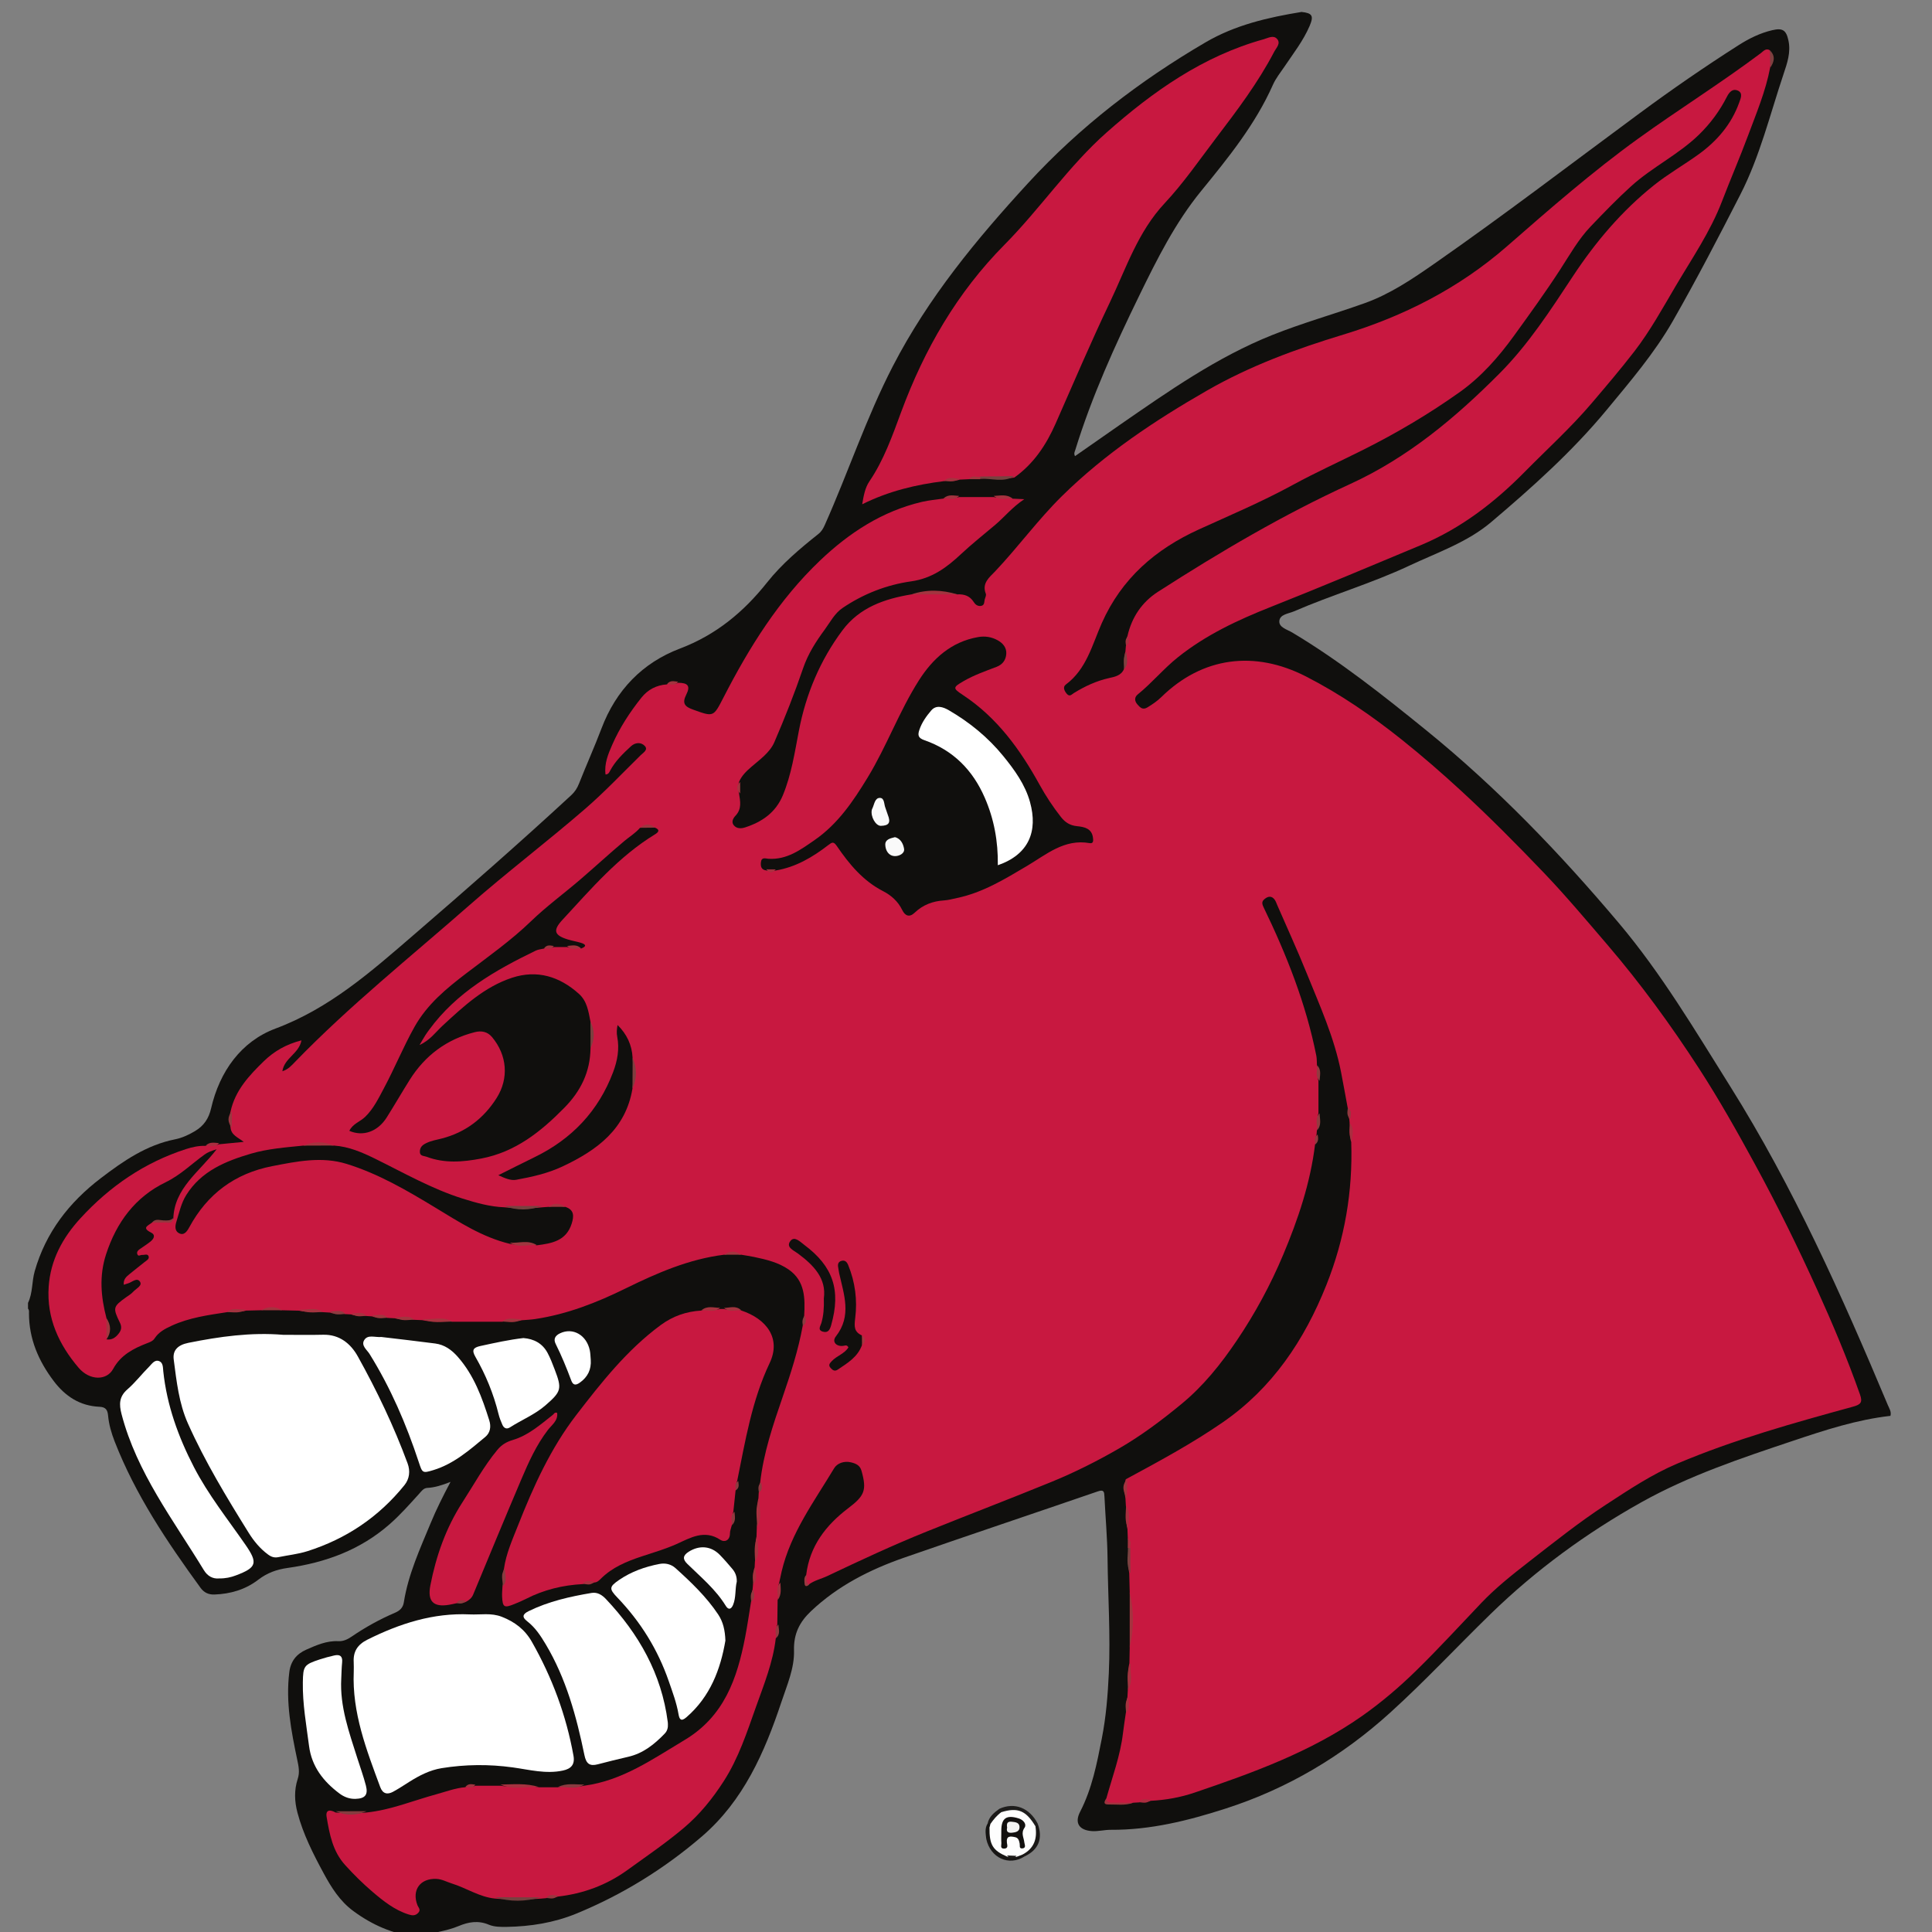 <?xml version="1.0" encoding="UTF-8"?>
<svg width="200px" height="200px" viewBox="0 0 200 200" version="1.1" xmlns="http://www.w3.org/2000/svg" xmlns:xlink="http://www.w3.org/1999/xlink">
    <rect x="0" y="0" width="200" height="200" fill="#808080" stroke="none"/>
    <!-- Generator: Sketch 51.3 (57544) - http://www.bohemiancoding.com/sketch -->
    <title>central-mo</title>
    <desc>Created with Sketch.</desc>
    <defs></defs>
    <g id="central-mo" stroke="none" stroke-width="1" fill="none" fill-rule="evenodd">
        <g id="central-mo_BGL" transform="translate(2.899, 0)">
            <g id="central-mo">
                <g id="g10" transform="translate(96.5, 100.55) scale(-1, 1) rotate(-180) translate(-96.5, -100.55) translate(0, 0.611)" fill-rule="nonzero">
                    <g id="g12">
                        <path d="M192.797,53.919 C189.321,53.53 186.019,52.444 182.727,51.342 C177.355,49.544 171.962,47.743 167.007,44.971 C161.336,41.798 156.097,37.971 151.423,33.425 C147.922,30.02 144.592,26.432 140.973,23.16 C136.037,18.695 130.404,15.339 124.018,13.279 C120.123,12.022 116.207,11.043 112.086,11.067 C111.432,11.071 110.77,10.888 110.123,10.935 C108.811,11.03 108.317,11.779 108.912,12.931 C110.151,15.329 110.653,17.931 111.162,20.529 C111.599,22.756 111.782,25.014 111.886,27.291 C112.064,31.253 111.796,35.202 111.754,39.157 C111.731,41.296 111.535,43.432 111.433,45.571 C111.41,46.048 111.38,46.319 110.753,46.103 C104.075,43.805 97.376,41.564 90.704,39.244 C87.148,38.006 83.819,36.321 81.047,33.692 C79.885,32.59 79.247,31.371 79.297,29.629 C79.35,27.803 78.573,26.046 77.992,24.298 C76.251,19.067 74.052,14.075 69.776,10.395 C65.879,7.041 61.527,4.348 56.755,2.39 C54.453,1.446 52.027,1.06 49.549,1.018 C48.932,1.007 48.255,1.013 47.705,1.246 C46.603,1.711 45.593,1.531 44.574,1.103 C43.288,0.564 41.889,0.448 40.579,0.001 C40.447,0.001 40.316,0.001 40.184,0.001 C37.774,0.277 35.646,1.213 33.692,2.647 C32.282,3.682 31.399,5.1 30.6,6.578 C29.517,8.58 28.485,10.612 27.896,12.835 C27.583,14.014 27.542,15.187 27.924,16.348 C28.143,17.012 28.018,17.62 27.879,18.281 C27.248,21.281 26.663,24.291 27.05,27.39 C27.192,28.526 27.794,29.269 28.803,29.716 C29.859,30.182 30.918,30.653 32.117,30.595 C32.635,30.568 33.077,30.778 33.495,31.064 C34.916,32.035 36.415,32.864 37.996,33.54 C38.486,33.751 38.819,34.06 38.905,34.613 C39.36,37.515 40.585,40.16 41.693,42.841 C42.27,44.237 42.946,45.589 43.739,47.084 C42.848,46.736 42.111,46.5 41.322,46.461 C40.935,46.44 40.712,46.098 40.468,45.83 C39.495,44.757 38.542,43.676 37.443,42.711 C34.4,40.037 30.796,38.73 26.876,38.176 C25.728,38.015 24.754,37.663 23.823,36.947 C22.516,35.941 20.961,35.484 19.303,35.425 C18.697,35.405 18.225,35.617 17.86,36.119 C14.398,40.877 11.122,45.743 8.969,51.272 C8.632,52.138 8.374,53.028 8.29,53.951 C8.236,54.544 8.037,54.832 7.397,54.86 C5.378,54.947 3.855,55.942 2.658,57.529 C1.085,59.611 0.096,61.898 0.101,64.553 C0.102,64.714 0.13,64.884 0,65.018 C0,65.216 0,65.414 0,65.612 C0.501,66.647 0.385,67.808 0.694,68.894 C1.844,72.925 4.266,76.028 7.538,78.525 C9.867,80.302 12.263,81.958 15.227,82.547 C15.954,82.691 16.644,83.017 17.299,83.406 C18.208,83.947 18.715,84.712 18.951,85.741 C19.834,89.579 22.066,92.683 25.622,94.013 C31.227,96.108 35.506,99.897 39.877,103.666 C45.393,108.423 50.875,113.219 56.227,118.163 C56.601,118.509 56.848,118.886 57.036,119.361 C57.793,121.279 58.641,123.163 59.372,125.091 C60.871,129.046 63.608,131.879 67.484,133.348 C71.228,134.766 74.075,137.129 76.514,140.199 C78.033,142.111 79.911,143.694 81.823,145.215 C82.15,145.474 82.319,145.776 82.483,146.143 C84.91,151.584 86.78,157.257 89.523,162.572 C93.188,169.671 98.19,175.726 103.55,181.557 C108.906,187.384 115.087,192.12 121.889,196.101 C124.974,197.908 128.366,198.685 131.834,199.252 C132.949,199.135 133.121,198.853 132.672,197.802 C132.02,196.279 131.003,194.98 130.087,193.619 C129.665,192.994 129.176,192.393 128.874,191.712 C127.048,187.598 124.247,184.153 121.438,180.711 C118.756,177.424 116.876,173.662 115.031,169.877 C112.503,164.69 110.121,159.443 108.416,153.913 C108.356,153.724 108.241,153.557 108.385,153.269 C109.951,154.362 111.502,155.453 113.061,156.532 C118.083,160.001 123.075,163.517 128.798,165.804 C131.933,167.056 135.182,167.967 138.355,169.099 C141.013,170.049 143.312,171.608 145.604,173.206 C152.812,178.23 159.789,183.568 166.856,188.783 C170.188,191.242 173.598,193.595 177.092,195.821 C178.179,196.512 179.318,197.073 180.575,197.366 C181.642,197.615 182.013,197.365 182.241,196.287 C182.5,195.071 182.114,193.96 181.735,192.827 C180.331,188.637 179.287,184.309 177.263,180.352 C175.01,175.948 172.728,171.55 170.272,167.257 C168.373,163.94 165.874,161.019 163.441,158.077 C159.879,153.767 155.723,150.047 151.474,146.446 C149.001,144.349 145.9,143.298 142.998,141.934 C139.117,140.108 134.987,138.908 131.057,137.204 C130.483,136.955 129.574,136.899 129.536,136.18 C129.501,135.532 130.351,135.323 130.874,135.011 C135.804,132.063 140.29,128.503 144.736,124.897 C152.085,118.937 158.62,112.126 164.702,104.91 C169.092,99.703 172.577,93.823 176.193,88.057 C182.752,77.603 187.765,66.386 192.526,55.043 C192.673,54.693 192.921,54.344 192.797,53.919" id="path14" fill="#100F0D"></path>
                        <path d="M103.163,8.312 C101.549,7.278 99.633,8.15 99.199,10.115 C99.454,10.487 99,11.038 99.51,11.344 C99.754,11.222 99.798,10.983 99.793,10.758 C99.772,9.659 100.362,8.986 101.295,8.545 C101.608,8.375 101.93,8.332 102.269,8.467 C102.475,8.537 102.678,8.625 102.905,8.597 C103.04,8.545 103.129,8.454 103.163,8.312" id="path16" fill="#181615"></path>
                        <path d="M100.56,13.246 C102.131,13.95 103.671,13.351 104.528,11.7 C104.482,11.547 104.388,11.451 104.222,11.442 C104.058,11.491 103.934,11.6 103.85,11.742 C103.144,12.958 101.988,12.874 100.831,12.798 C100.622,12.875 100.512,13.012 100.56,13.246" id="path18" fill="#1E1D1C"></path>
                        <path d="M104.288,11.434 C104.368,11.523 104.448,11.612 104.528,11.7 C105.08,10.153 104.617,9.001 103.163,8.312 C103.088,8.374 103.01,8.435 102.933,8.498 C103.775,9.295 104.045,10.36 104.288,11.434" id="path20" fill="#1A1817"></path>
                        <path d="M100.56,13.246 C100.626,13.128 100.69,13.01 100.755,12.892 C100.514,12.322 100.122,11.891 99.581,11.596 C99.484,11.601 99.403,11.639 99.336,11.709 C99.484,12.429 100.009,12.848 100.56,13.246" id="path22" fill="#1B1918"></path>
                        <path d="M99.336,11.709 C99.435,11.699 99.532,11.689 99.63,11.678 C99.691,11.529 99.67,11.399 99.534,11.3 C99.167,10.979 99.557,10.44 99.199,10.115 C99.143,10.656 99.021,11.201 99.336,11.709" id="path24" fill="#131211"></path>
                        <path d="M75.221,38.238 C75.231,38.446 75.241,38.655 75.252,38.862 C75.459,39.709 75.173,40.586 75.416,41.43 C75.427,41.766 75.438,42.102 75.448,42.438 C75.67,43.415 75.357,44.421 75.614,45.394 C75.624,45.591 75.634,45.786 75.644,45.981 C75.819,46.313 75.619,46.7 75.797,47.031 C76.14,50.088 77.125,52.98 78.117,55.864 C78.95,58.286 79.74,60.717 80.197,63.244 C80.371,63.569 80.173,63.95 80.349,64.276 C80.448,66.082 80.449,67.874 78.751,69.062 C77.686,69.805 76.434,70.1 75.182,70.365 C74.735,70.459 74.28,70.523 73.829,70.601 C73.239,70.712 72.648,70.712 72.058,70.601 C68.41,70.148 65.095,68.698 61.846,67.102 C58.858,65.632 55.796,64.436 52.491,63.941 C52.037,63.873 51.575,63.857 51.117,63.817 C50.457,63.593 49.759,63.863 49.097,63.663 C47.376,63.662 45.655,63.662 43.934,63.662 C42.897,63.874 41.832,63.575 40.797,63.828 C40.524,63.839 40.252,63.85 39.979,63.861 C39.327,64.06 38.637,63.79 37.986,64.019 C37.731,64.032 37.477,64.046 37.221,64.06 C36.699,64.255 36.131,63.99 35.61,64.218 C35.416,64.23 35.222,64.244 35.027,64.256 C34.518,64.459 33.959,64.181 33.453,64.421 C33.257,64.431 33.061,64.441 32.865,64.451 C32.35,64.657 31.787,64.387 31.273,64.611 C31.013,64.626 30.753,64.64 30.492,64.655 C29.692,64.858 28.861,64.578 28.063,64.809 C27.48,64.823 26.898,64.837 26.316,64.851 C25.591,64.966 24.866,64.962 24.141,64.853 C23.616,64.84 23.091,64.829 22.567,64.816 C21.925,64.578 21.241,64.856 20.597,64.653 C18.649,64.353 16.692,64.09 14.875,63.254 C14.201,62.943 13.538,62.604 13.118,61.956 C12.921,61.652 12.632,61.558 12.318,61.436 C10.901,60.885 9.6,60.221 8.81,58.772 C8.147,57.556 6.389,57.553 5.242,58.896 C3.207,61.281 1.921,64.022 2.139,67.275 C2.326,70.063 3.59,72.371 5.436,74.381 C8.468,77.686 12.065,80.15 16.353,81.536 C17.006,81.748 17.687,81.893 18.388,81.872 C18.832,82.1 19.333,81.838 19.781,82.035 C20.59,82.113 21.399,82.191 22.335,82.282 C21.745,82.738 21.026,82.983 20.965,83.776 C20.854,84.333 20.82,84.89 20.973,85.446 C21.452,87.619 22.891,89.153 24.411,90.632 C25.488,91.678 26.743,92.392 28.309,92.792 C28.048,91.402 26.544,90.984 26.33,89.593 C26.94,89.783 27.301,90.208 27.66,90.579 C33.292,96.392 39.608,101.437 45.674,106.765 C49.587,110.201 53.738,113.35 57.673,116.755 C59.69,118.5 61.529,120.453 63.437,122.324 C63.695,122.577 64.228,122.872 63.844,123.274 C63.459,123.677 62.865,123.646 62.423,123.24 C61.6,122.482 60.792,121.708 60.256,120.698 C60.174,120.545 60.093,120.326 59.786,120.314 C59.639,121.439 60.06,122.438 60.488,123.412 C61.261,125.172 62.307,126.773 63.503,128.27 C64.165,129.1 65.057,129.568 66.134,129.64 C66.495,129.87 66.926,129.615 67.293,129.807 C68.309,129.808 68.598,129.484 68.147,128.591 C67.674,127.657 68.008,127.331 68.856,127.027 C70.969,126.267 70.948,126.244 71.989,128.271 C74.66,133.477 77.734,138.41 82.004,142.475 C85.021,145.345 88.439,147.578 92.56,148.54 C93.284,148.708 94.034,148.769 94.771,148.878 C95.295,149.096 95.865,148.838 96.39,149.035 C97.585,149.035 98.78,149.035 99.974,149.035 C100.612,148.831 101.29,149.111 101.925,148.867 C102.219,148.854 102.514,148.84 103.133,148.812 C101.87,147.968 101.095,146.98 100.143,146.172 C98.959,145.165 97.731,144.205 96.599,143.143 C95.107,141.743 93.59,140.612 91.418,140.306 C88.891,139.951 86.482,139.013 84.329,137.556 C83.498,136.993 83.049,136.094 82.476,135.312 C81.567,134.075 80.748,132.807 80.238,131.311 C79.356,128.726 78.347,126.177 77.266,123.668 C76.8,122.584 75.759,121.863 74.877,121.099 C74.343,120.636 73.875,120.186 73.603,119.538 C73.497,119.141 73.489,118.746 73.605,118.35 C73.73,117.547 73.911,116.754 73.243,116.05 C73.019,115.815 72.774,115.416 73.054,115.067 C73.357,114.688 73.827,114.703 74.241,114.838 C75.997,115.41 77.404,116.376 78.148,118.175 C79.035,120.324 79.368,122.594 79.803,124.852 C80.533,128.642 81.999,132.139 84.314,135.241 C86.084,137.613 88.669,138.497 91.453,138.96 C93.036,139.111 94.619,139.111 96.202,138.96 C96.903,138.994 97.493,138.814 97.895,138.176 C98.052,137.924 98.288,137.721 98.63,137.762 C99.052,137.814 98.966,138.188 99.044,138.45 C99.101,138.639 99.212,138.87 99.152,139.025 C98.719,140.137 99.535,140.725 100.136,141.362 C102.512,143.877 104.553,146.687 107.022,149.122 C111.486,153.525 116.644,156.957 122.052,160.061 C126.502,162.615 131.25,164.36 136.149,165.848 C142.39,167.743 148.132,170.648 153.117,175.004 C157.525,178.855 161.953,182.725 166.691,186.142 C170.868,189.155 175.255,191.892 179.384,194.99 C179.644,195.185 179.899,195.54 180.319,195.284 C180.502,194.686 180.461,194.085 180.344,193.484 C179.88,191.042 178.917,188.761 178.057,186.451 C177.206,184.167 176.235,181.927 175.362,179.65 C174.159,176.508 172.261,173.75 170.568,170.88 C169.21,168.577 167.922,166.227 166.281,164.101 C164.876,162.28 163.384,160.532 161.895,158.778 C159.738,156.236 157.272,154.007 154.945,151.645 C151.837,148.492 148.363,145.802 144.175,144.051 C139.004,141.889 133.841,139.715 128.629,137.65 C125.232,136.304 121.938,134.766 119.044,132.455 C117.558,131.27 116.357,129.799 114.887,128.608 C114.533,128.322 114.522,127.937 114.848,127.565 C115.141,127.232 115.4,126.959 115.898,127.268 C116.405,127.582 116.891,127.905 117.318,128.325 C121.583,132.507 126.983,133.181 132.288,130.466 C135.859,128.638 139.121,126.387 142.23,123.905 C144.325,122.233 146.352,120.469 148.332,118.647 C151.288,115.928 154.109,113.077 156.878,110.184 C159.164,107.796 161.299,105.252 163.457,102.735 C166.938,98.674 170.069,94.374 172.97,89.9 C175.057,86.68 176.94,83.333 178.778,79.959 C181.088,75.719 183.215,71.395 185.206,67.001 C186.822,63.435 188.343,59.829 189.646,56.132 C189.928,55.334 189.748,55.096 188.938,54.874 C182.784,53.185 176.635,51.476 170.74,48.981 C168.109,47.868 165.751,46.292 163.369,44.739 C160.555,42.906 157.938,40.81 155.297,38.757 C153.618,37.452 151.931,36.112 150.449,34.556 C148.223,32.22 146.042,29.837 143.737,27.58 C141.979,25.857 140.097,24.249 138.076,22.832 C132.796,19.131 126.8,16.97 120.765,14.92 C119.309,14.424 117.772,14.147 116.217,14.07 C115.841,13.85 115.402,14.094 115.022,13.906 C114.821,13.895 114.619,13.883 114.418,13.871 C113.624,13.67 112.818,13.821 112.018,13.787 C111.657,13.77 111.448,13.912 111.629,14.318 C112.252,16.554 113.075,18.737 113.349,21.062 C113.434,21.778 113.551,22.489 113.653,23.203 C113.853,23.72 113.585,24.285 113.813,24.799 C113.827,25.054 113.841,25.309 113.854,25.564 C114.063,26.475 113.765,27.417 114.018,28.326 C114.028,28.869 114.038,29.41 114.049,29.952 C114.168,31.856 114.168,33.759 114.049,35.661 C114.032,36.321 114.015,36.98 113.999,37.638 C113.828,38.442 113.967,39.257 113.922,40.064 C113.891,40.449 113.992,40.844 113.852,41.222 C113.84,41.548 113.827,41.874 113.815,42.201 C113.57,42.983 113.868,43.801 113.653,44.585 C113.639,44.839 113.625,45.092 113.61,45.346 C113.491,46.017 113.437,46.688 113.642,47.354 C117.057,49.199 120.479,51.041 123.677,53.248 C128.811,56.791 132.127,61.745 134.407,67.467 C136.301,72.218 137.152,77.15 136.979,82.261 C136.737,82.903 137.018,83.587 136.813,84.232 C136.802,84.374 136.789,84.516 136.777,84.659 C136.556,85.022 136.809,85.452 136.611,85.818 C136.384,87.041 136.166,88.266 135.929,89.486 C135.226,93.1 133.704,96.433 132.339,99.815 C131.389,102.165 130.331,104.471 129.32,106.796 C129.242,106.977 129.179,107.171 129.07,107.332 C128.787,107.748 128.414,107.739 128.054,107.456 C127.758,107.222 127.68,107.038 127.906,106.571 C130.288,101.652 132.293,96.591 133.365,91.203 C133.428,90.883 133.41,90.545 133.43,90.216 C133.648,89.693 133.385,89.124 133.587,88.6 C133.587,87.482 133.587,86.362 133.587,85.243 C133.377,84.666 133.66,84.045 133.424,83.471 C133.412,83.328 133.402,83.185 133.391,83.042 C133.215,82.718 133.415,82.337 133.235,82.014 C132.75,78.024 131.478,74.266 129.93,70.582 C128.622,67.468 127.017,64.507 125.134,61.72 C123.499,59.298 121.69,57.025 119.383,55.129 C117.331,53.441 115.233,51.865 112.94,50.542 C110.68,49.236 108.346,48.063 105.933,47.077 C101.657,45.328 97.341,43.68 93.057,41.954 C89.564,40.548 86.152,38.957 82.752,37.341 C82.109,37.036 81.392,36.89 80.811,36.45 C80.174,36.652 80.512,37.095 80.559,37.465 C80.922,40.447 82.612,42.615 84.904,44.355 C86.598,45.642 86.854,46.209 86.283,48.235 C86.123,48.802 85.709,48.983 85.206,49.106 C84.475,49.282 83.764,49.018 83.444,48.485 C81.387,45.057 78.96,41.808 78.016,37.811 C77.925,37.427 77.848,37.041 77.764,36.655 C77.557,36.072 77.838,35.446 77.601,34.865 C77.59,34.016 77.579,33.167 77.567,32.317 C77.371,31.861 77.623,31.354 77.41,30.9 C77.128,28.418 76.187,26.121 75.362,23.799 C74.426,21.17 73.562,18.498 72.037,16.124 C70.873,14.312 69.55,12.662 67.869,11.246 C66.006,9.676 64.004,8.318 62.043,6.898 C59.903,5.349 57.473,4.45 54.835,4.155 C54.465,3.938 54.03,4.187 53.657,3.993 C53.463,3.976 53.27,3.96 53.076,3.943 C51.493,3.824 49.911,3.813 48.329,3.952 C46.72,4.112 45.381,5.046 43.878,5.509 C43.347,5.673 42.86,5.961 42.279,5.986 C40.596,6.059 39.709,4.835 40.314,3.263 C40.409,3.016 40.703,2.797 40.396,2.472 C40.089,2.146 39.758,2.191 39.402,2.304 C37.953,2.758 36.79,3.69 35.664,4.648 C34.663,5.502 33.729,6.429 32.839,7.409 C31.537,8.84 31.216,10.612 30.914,12.391 C30.778,13.193 31.302,13.16 31.846,12.858 C32.912,12.734 33.977,12.733 35.042,12.859 C37.565,13.117 39.898,14.103 42.318,14.76 C43.294,15.026 44.245,15.396 45.266,15.476 C45.596,15.654 45.979,15.462 46.31,15.628 C47.177,15.629 48.044,15.629 48.911,15.629 C50.234,15.41 51.577,15.712 52.899,15.471 C53.549,15.471 54.198,15.471 54.849,15.47 C55.75,15.713 56.685,15.407 57.587,15.635 C61.526,16.157 64.658,18.386 67.96,20.357 C72.067,22.808 73.407,26.716 74.238,31.004 C74.475,32.229 74.649,33.466 74.852,34.698 C75.037,35.092 74.815,35.537 75.006,35.93 C75.022,36.114 75.038,36.299 75.054,36.483 C75.261,37.054 74.971,37.672 75.221,38.238" id="path26" fill="#C81840"></path>
                        <path d="M94.827,150.682 C91.919,150.322 89.094,149.651 86.354,148.285 C86.51,149.211 86.659,150.007 87.098,150.654 C88.596,152.862 89.47,155.356 90.382,157.819 C92.791,164.332 96.172,170.196 101.096,175.166 C104.779,178.886 107.738,183.308 111.665,186.782 C116.443,191.012 121.627,194.679 127.91,196.423 C128.371,196.551 128.921,196.89 129.303,196.46 C129.717,195.995 129.216,195.533 129.002,195.124 C127.335,191.93 125.171,189.068 123,186.215 C121.26,183.929 119.62,181.539 117.666,179.45 C114.889,176.48 113.684,172.732 112,169.201 C110.028,165.066 108.233,160.854 106.388,156.663 C105.412,154.444 104.112,152.482 102.107,151.055 C100.992,150.833 99.863,151.009 98.744,150.952 C98.296,150.918 97.839,151.025 97.396,150.882 C97.079,150.867 96.764,150.853 96.448,150.838 C95.923,150.62 95.354,150.878 94.827,150.682" id="path28" fill="#C81840"></path>
                        <path d="M73.249,46.205 C73.171,45.467 73.094,44.73 73.016,43.992 C72.816,43.543 73.071,43.042 72.857,42.594 C72.79,42.312 72.666,42.03 72.666,41.749 C72.664,41.004 72.09,40.809 71.685,41.078 C70.019,42.191 68.559,41.285 67.141,40.651 C65.964,40.125 64.749,39.774 63.539,39.373 C61.985,38.859 60.482,38.243 59.291,37.052 C59.11,36.871 58.91,36.679 58.62,36.671 C58.244,36.445 57.802,36.694 57.421,36.504 C55.372,36.395 53.418,35.926 51.583,34.988 C51.176,34.781 50.752,34.602 50.328,34.43 C49.291,34.011 49.134,34.105 49.079,35.195 C49.061,35.551 49.103,35.912 49.118,36.271 C49.325,36.865 49.059,37.5 49.272,38.094 C49.496,39.676 50.153,41.124 50.73,42.586 C52.315,46.605 54.107,50.563 56.742,53.987 C59.342,57.364 62.003,60.743 65.494,63.317 C66.756,64.247 68.15,64.73 69.697,64.82 C70.331,65.062 71.01,64.783 71.648,64.986 C71.78,64.985 71.913,64.985 72.045,64.984 C72.632,64.785 73.261,65.061 73.845,64.825 C76.443,63.96 77.994,61.949 76.773,59.381 C74.928,55.497 74.254,51.315 73.411,47.168 C73.226,46.869 73.456,46.5 73.249,46.205" id="path30" fill="#C81840"></path>
                        <path d="M26.404,62.31 C27.786,62.31 29.169,62.282 30.55,62.317 C32.253,62.36 33.414,61.382 34.14,60.077 C36.123,56.515 37.88,52.834 39.295,49.001 C39.587,48.21 39.494,47.398 38.969,46.747 C36.317,43.457 32.949,41.189 28.932,39.914 C27.966,39.608 26.938,39.501 25.94,39.297 C25.533,39.213 25.221,39.293 24.857,39.56 C24.012,40.181 23.372,40.964 22.832,41.833 C20.556,45.492 18.322,49.176 16.559,53.121 C15.617,55.23 15.38,57.498 15.085,59.748 C14.963,60.678 15.472,61.251 16.598,61.478 C19.833,62.129 23.089,62.586 26.404,62.31" id="path32" fill="#FFFFFF"></path>
                        <path d="M33.721,27.424 C33.721,27.753 33.737,28.084 33.717,28.413 C33.651,29.528 34.116,30.244 35.14,30.755 C38.484,32.42 41.937,33.54 45.734,33.367 C46.841,33.316 47.945,33.549 49.045,33.12 C50.385,32.597 51.432,31.806 52.155,30.536 C54.257,26.842 55.716,22.921 56.468,18.735 C56.633,17.818 56.216,17.384 55.376,17.203 C53.615,16.824 51.906,17.29 50.187,17.527 C47.723,17.868 45.267,17.845 42.816,17.449 C41.597,17.25 40.515,16.69 39.478,16.039 C38.921,15.69 38.374,15.323 37.797,15.009 C37.208,14.689 36.724,14.785 36.465,15.484 C35.035,19.345 33.54,23.191 33.721,27.424" id="path34" fill="#FFFFFF"></path>
                        <path d="M66.242,22.027 C66.266,21.649 66.182,21.306 65.912,21.027 C64.848,19.922 63.684,18.98 62.138,18.627 C61.082,18.386 60.031,18.121 58.982,17.848 C58.139,17.628 57.784,17.909 57.601,18.798 C56.776,22.801 55.709,26.726 53.588,30.282 C53.06,31.165 52.507,32.012 51.682,32.648 C51.107,33.091 51.197,33.397 51.835,33.708 C53.896,34.716 56.099,35.212 58.339,35.588 C58.954,35.691 59.437,35.369 59.826,34.957 C63.226,31.353 65.586,27.221 66.228,22.225 C66.236,22.16 66.238,22.094 66.242,22.027" id="path36" fill="#FFFFFF"></path>
                        <path d="M19.797,37.091 C19.145,37.023 18.583,37.327 18.211,37.938 C15.04,43.148 11.266,48.037 9.685,54.095 C9.421,55.107 9.422,55.908 10.29,56.662 C11.106,57.37 11.775,58.247 12.542,59.016 C12.825,59.298 13.114,59.78 13.594,59.579 C13.995,59.412 13.965,58.9 14.004,58.527 C14.377,55.005 15.56,51.744 17.172,48.624 C18.66,45.745 20.683,43.218 22.516,40.568 C23.815,38.689 23.687,38.217 21.518,37.402 C20.991,37.203 20.447,37.082 19.797,37.091" id="path38" fill="#FFFFFF"></path>
                        <path d="M36.586,62.084 C38.373,61.87 40.269,61.658 42.16,61.409 C43.115,61.284 43.849,60.757 44.484,60.037 C46.164,58.134 47.004,55.824 47.748,53.461 C47.956,52.803 47.857,52.171 47.337,51.738 C45.696,50.373 44.08,48.953 41.975,48.308 C40.824,47.956 40.826,48.003 40.451,49.136 C39.159,53.05 37.54,56.819 35.355,60.329 C35.084,60.764 34.443,61.206 34.816,61.78 C35.192,62.36 35.903,62.027 36.586,62.084" id="path40" fill="#FFFFFF"></path>
                        <path d="M72.194,30.653 C71.691,27.704 70.636,24.856 68.149,22.711 C67.602,22.238 67.432,22.506 67.341,23.038 C67.14,24.212 66.723,25.319 66.336,26.439 C65.199,29.733 63.407,32.613 61,35.121 C60.141,36.015 60.166,36.229 61.181,36.927 C62.449,37.797 63.87,38.301 65.367,38.589 C65.979,38.708 66.572,38.568 67.034,38.152 C68.651,36.693 70.225,35.193 71.445,33.363 C71.957,32.592 72.154,31.743 72.194,30.653" id="path42" fill="#FFFFFF"></path>
                        <path d="M44.349,34.519 C44.09,34.465 43.834,34.403 43.575,34.36 C41.952,34.09 41.332,34.733 41.652,36.374 C42.251,39.437 43.269,42.338 44.977,44.978 C46.156,46.799 47.193,48.712 48.584,50.393 C49.015,50.913 49.507,51.222 50.183,51.421 C51.788,51.897 53.04,53.009 54.331,54.026 C54.453,54.121 54.504,54.322 54.775,54.23 C54.89,53.42 54.214,52.98 53.811,52.451 C52.623,50.897 51.829,49.138 51.074,47.362 C49.387,43.394 47.738,39.409 46.086,35.425 C45.934,35.062 45.673,34.852 45.353,34.677 C45.04,34.485 44.663,34.698 44.349,34.519" id="path44" fill="#C81840"></path>
                        <path d="M32.428,26.725 C32.265,23.822 33.247,21.152 34.1,18.456 C34.397,17.518 34.737,16.59 34.982,15.637 C35.228,14.679 34.884,14.299 33.894,14.271 C33.271,14.252 32.713,14.473 32.242,14.826 C30.587,16.066 29.369,17.603 29.094,19.742 C28.812,21.929 28.416,24.102 28.451,26.322 C28.478,28.017 28.564,28.168 30.192,28.703 C30.69,28.866 31.199,29.004 31.71,29.118 C32.284,29.248 32.583,29.047 32.518,28.402 C32.461,27.846 32.456,27.285 32.428,26.725" id="path46" fill="#FFFFFF"></path>
                        <path d="M51.286,61.974 C52.373,61.889 53.248,61.426 53.776,60.452 C54.072,59.906 54.293,59.316 54.517,58.734 C55.292,56.714 55.22,56.447 53.572,55.012 C52.47,54.053 51.11,53.509 49.896,52.73 C49.527,52.494 49.259,52.658 49.104,53.004 C48.944,53.362 48.802,53.734 48.708,54.114 C48.194,56.199 47.386,58.168 46.319,60.023 C45.915,60.725 46.075,60.985 46.834,61.152 C48.31,61.472 49.782,61.802 51.286,61.974" id="path48" fill="#FFFFFF"></path>
                        <path d="M73.371,36.753 C73.18,35.988 73.311,35.137 72.99,34.356 C72.798,33.891 72.51,33.8 72.234,34.251 C71.184,35.963 69.653,37.225 68.246,38.603 C67.751,39.087 67.785,39.466 68.396,39.853 C69.493,40.549 70.698,40.465 71.611,39.534 C72.071,39.065 72.5,38.565 72.924,38.062 C73.23,37.7 73.39,37.272 73.371,36.753" id="path50" fill="#FFFFFF"></path>
                        <path d="M58.255,59.725 C58.323,58.724 57.953,57.951 57.129,57.362 C56.693,57.051 56.421,57.086 56.235,57.587 C55.756,58.875 55.235,60.143 54.621,61.375 C54.369,61.88 54.58,62.233 55.086,62.471 C56.404,63.093 57.822,62.292 58.157,60.705 C58.224,60.386 58.224,60.052 58.255,59.725" id="path52" fill="#FFFFFF"></path>
                        <path d="M114.049,35.661 C114.495,33.759 114.495,31.856 114.048,29.952 C114.049,31.856 114.049,33.759 114.049,35.661" id="path54" fill="#A5333F"></path>
                        <path d="M96.202,138.96 C94.619,138.96 93.036,138.96 91.453,138.96 C93.036,139.493 94.619,139.436 96.202,138.96" id="path56" fill="#A3343F"></path>
                        <path d="M48.329,4.091 C49.912,4.087 51.493,4.082 53.076,4.076 C51.493,3.631 49.911,3.584 48.329,4.091" id="path58" fill="#764140"></path>
                        <path d="M52.899,15.499 C51.57,15.585 50.228,15.151 48.911,15.753 C50.243,15.775 51.578,15.911 52.899,15.499" id="path60" fill="#A7313F"></path>
                        <path d="M98.585,151.16 C99.758,151.173 100.932,151.186 102.107,151.2 C100.946,150.494 99.75,151.001 98.571,150.921 C98.512,150.984 98.494,151.04 98.518,151.09 C98.54,151.137 98.562,151.16 98.585,151.16" id="path62" fill="#774240"></path>
                        <path d="M111.629,14.318 C111.67,13.843 112.018,13.875 112.352,13.875 C113.04,13.876 113.729,13.873 114.418,13.871 C113.578,13.551 112.701,13.706 111.842,13.69 C111.28,13.678 111.405,14.006 111.629,14.318" id="path64" fill="#9E333E"></path>
                        <path d="M40.797,63.953 C41.842,63.842 42.904,64.263 43.934,63.684 C42.885,63.667 41.829,63.458 40.797,63.953" id="path66" fill="#A6333F"></path>
                        <path d="M35.042,12.994 C33.977,12.54 32.912,12.504 31.846,12.992 C32.912,12.994 33.977,12.994 35.042,12.994" id="path68" fill="#853C3F"></path>
                        <path d="M75.74,45.394 C75.633,44.41 76.057,43.406 75.473,42.438 C75.483,43.427 75.203,44.425 75.74,45.394" id="path70" fill="#A7313F"></path>
                        <path d="M57.587,15.759 C56.692,15.175 55.761,15.57 54.849,15.492 C55.748,15.946 56.672,15.736 57.587,15.759" id="path72" fill="#8B3A40"></path>
                        <path d="M114.136,28.326 C114.034,27.406 114.444,26.466 113.87,25.564 C113.862,26.488 113.676,27.419 114.136,28.326" id="path74" fill="#A3343F"></path>
                        <path d="M114.106,40.228 C114.107,39.365 114.108,38.502 114.11,37.639 C113.652,38.493 113.872,39.371 113.866,40.242 C113.96,40.327 114.04,40.327 114.106,40.228" id="path76" fill="#7B4240"></path>
                        <path d="M75.533,41.43 C75.436,40.574 75.848,39.698 75.268,38.862 C75.242,39.723 75.105,40.587 75.533,41.43" id="path78" fill="#A7323F"></path>
                        <path d="M113.671,44.585 C114.234,43.81 113.853,42.996 113.933,42.201 C113.477,42.98 113.655,43.785 113.671,44.585" id="path80" fill="#A82F3F"></path>
                        <path d="M28.063,64.92 C28.873,64.849 29.701,65.235 30.492,64.671 C29.678,64.646 28.859,64.506 28.063,64.92" id="path82" fill="#A3343F"></path>
                        <path d="M24.141,64.855 C24.866,65.277 25.592,65.284 26.316,64.851 C25.591,64.852 24.866,64.853 24.141,64.855" id="path84" fill="#A4333F"></path>
                        <path d="M71.648,65.102 C71.021,64.566 70.348,64.918 69.697,64.834 C70.324,65.374 70.993,65.1 71.648,65.102" id="path86" fill="#A6333F"></path>
                        <path d="M20.597,64.667 C21.23,65.218 21.909,64.855 22.567,64.932 C21.927,64.498 21.259,64.653 20.597,64.667" id="path88" fill="#A3333F"></path>
                        <path d="M113.792,47.354 C113.776,46.685 113.758,46.015 113.741,45.346 C113.436,46.018 113.13,46.691 113.792,47.354" id="path90" fill="#A1343F"></path>
                        <path d="M37.986,64.137 C38.652,64.077 39.337,64.412 39.979,63.881 C39.31,63.856 38.632,63.68 37.986,64.137" id="path92" fill="#A1353F"></path>
                        <path d="M49.097,63.688 C49.749,64.21 50.441,63.888 51.117,63.936 C50.462,63.462 49.775,63.66 49.097,63.688" id="path94" fill="#A2353F"></path>
                        <path d="M101.925,148.881 C101.274,148.962 100.601,148.614 99.974,149.152 C100.63,149.17 101.295,149.368 101.925,148.881" id="path96" fill="#A7323F"></path>
                        <path d="M136.826,84.232 C137.381,83.599 137.016,82.918 137.094,82.261 C136.668,82.9 136.812,83.569 136.826,84.232" id="path98" fill="#AA2D3F"></path>
                        <path d="M72.058,70.601 C72.648,71.018 73.239,71.02 73.829,70.601 C73.239,70.601 72.648,70.601 72.058,70.601" id="path100" fill="#A3343F"></path>
                        <path d="M73.845,64.841 C73.244,64.914 72.622,64.578 72.046,65.096 C72.65,65.096 73.27,65.389 73.845,64.841" id="path102" fill="#A3343F"></path>
                        <path d="M75.34,38.238 C75.251,37.654 75.624,37.041 75.071,36.483 C75.045,37.075 74.898,37.674 75.34,38.238" id="path104" fill="#A7313F"></path>
                        <path d="M49.394,38.094 C49.333,37.484 49.69,36.854 49.144,36.271 C49.186,36.881 48.84,37.511 49.394,38.094" id="path106" fill="#893C40"></path>
                        <path d="M180.36,193.484 C180.347,194.084 180.334,194.683 180.319,195.283 C180.92,194.688 180.772,194.088 180.36,193.484" id="path108" fill="#7E3F3F"></path>
                        <path d="M133.441,83.471 C133.5,84.063 133.178,84.678 133.704,85.243 C133.718,84.646 133.948,84.038 133.441,83.471" id="path110" fill="#923A40"></path>
                        <path d="M77.622,34.865 C77.692,35.463 77.326,36.085 77.885,36.655 C77.909,36.052 78.037,35.444 77.622,34.865" id="path112" fill="#A72F3F"></path>
                        <path d="M21.108,85.446 C21.104,84.89 21.098,84.333 21.094,83.776 C20.641,84.334 20.637,84.891 21.108,85.446" id="path114" fill="#993840"></path>
                        <path d="M33.453,64.541 C33.979,64.465 34.531,64.807 35.027,64.274 C34.495,64.251 33.954,64.089 33.453,64.541" id="path116" fill="#A7313F"></path>
                        <path d="M31.273,64.729 C31.806,64.678 32.361,64.996 32.865,64.47 C32.327,64.441 31.781,64.285 31.273,64.729" id="path118" fill="#8D3B40"></path>
                        <path d="M133.702,88.6 C133.19,89.113 133.494,89.675 133.448,90.216 C133.934,89.702 133.723,89.145 133.702,88.6" id="path120" fill="#923A40"></path>
                        <path d="M96.39,149.15 C95.877,148.622 95.313,148.953 94.771,148.898 C95.288,149.358 95.844,149.177 96.39,149.15" id="path122" fill="#A3333F"></path>
                        <path d="M94.827,150.7 C95.34,151.234 95.905,150.898 96.447,150.952 C95.927,150.542 95.374,150.662 94.827,150.7" id="path124" fill="#A3333F"></path>
                        <path d="M113.929,24.799 C113.865,24.265 114.206,23.708 113.67,23.203 C113.645,23.742 113.496,24.289 113.929,24.799" id="path126" fill="#A3333F"></path>
                        <path d="M35.61,64.335 C36.149,64.274 36.711,64.604 37.221,64.08 C36.678,64.053 36.126,63.885 35.61,64.335" id="path128" fill="#A0363F"></path>
                        <path d="M72.876,42.594 C72.916,43.064 72.616,43.557 73.134,43.992 C73.17,43.518 73.313,43.036 72.876,42.594" id="path130" fill="#93383F"></path>
                        <path d="M77.427,30.9 C77.472,31.375 77.18,31.873 77.68,32.316 C77.7,31.837 77.927,31.344 77.427,30.9" id="path132" fill="#943940"></path>
                        <path d="M19.781,82.152 C19.348,81.625 18.854,81.947 18.388,81.889 C18.826,82.329 19.308,82.182 19.781,82.152" id="path134" fill="#AA2D3F"></path>
                        <path d="M80.583,37.465 C80.681,37.128 80.411,36.709 80.866,36.45 C80.634,36.251 80.412,36.196 80.388,36.565 C80.368,36.87 80.299,37.203 80.583,37.465" id="path136" fill="#9C3740"></path>
                        <path d="M136.629,85.818 C137.121,85.467 136.857,85.049 136.897,84.659 C136.451,85.014 136.601,85.421 136.629,85.818" id="path138" fill="#93383F"></path>
                        <path d="M73.725,118.35 C73.3,118.745 73.314,119.141 73.722,119.538 C73.723,119.142 73.724,118.746 73.725,118.35" id="path140" fill="#A6333F"></path>
                        <path d="M115.022,13.926 C115.387,14.425 115.816,14.142 116.217,14.191 C115.849,13.737 115.43,13.894 115.022,13.926" id="path142" fill="#AA2D3F"></path>
                        <path d="M98.585,151.121 C98.58,151.042 98.575,150.962 98.571,150.882 C98.179,150.882 97.787,150.882 97.396,150.882 C97.76,151.374 98.186,151.074 98.585,151.121" id="path144" fill="#A2353F"></path>
                        <path d="M67.293,129.92 C66.942,129.43 66.523,129.706 66.134,129.651 C66.486,130.124 66.897,129.943 67.293,129.92" id="path146" fill="#A3333F"></path>
                        <path d="M75.119,35.93 C75.1,35.514 75.367,35.077 74.87,34.698 C74.82,35.119 74.724,35.543 75.119,35.93" id="path148" fill="#913A40"></path>
                        <path d="M57.421,36.529 C57.785,37.029 58.218,36.727 58.62,36.798 C58.258,36.271 57.829,36.523 57.421,36.529" id="path150" fill="#A82F3F"></path>
                        <path d="M53.657,4.013 C54.015,4.506 54.438,4.238 54.835,4.275 C54.474,3.814 54.059,3.987 53.657,4.013" id="path152" fill="#96373F"></path>
                        <path d="M73.262,46.205 C73.284,46.533 73.062,46.887 73.525,47.168 C73.553,46.835 73.691,46.491 73.262,46.205" id="path154" fill="#8D3B40"></path>
                        <path d="M75.91,47.031 C75.909,46.674 76.116,46.299 75.663,45.981 C75.609,46.344 75.515,46.709 75.91,47.031" id="path156" fill="#8D3B40"></path>
                        <path d="M114.088,40.228 C114.009,40.233 113.928,40.238 113.848,40.242 C113.85,40.569 113.852,40.895 113.854,41.222 C114.316,40.924 114.073,40.565 114.088,40.228" id="path158" fill="#A6333F"></path>
                        <path d="M44.349,34.535 C44.647,35 45.011,34.778 45.353,34.79 C45.047,34.412 44.697,34.483 44.349,34.535" id="path160" fill="#923A40"></path>
                        <path d="M80.46,64.276 C80.453,63.925 80.689,63.552 80.213,63.244 C80.162,63.6 80.088,63.958 80.46,64.276" id="path162" fill="#8D3B40"></path>
                        <path d="M46.31,15.739 C45.997,15.275 45.621,15.511 45.267,15.492 C45.584,15.91 45.951,15.784 46.31,15.739" id="path164" fill="#A3333F"></path>
                        <path d="M133.253,82.014 C133.262,82.363 133.038,82.736 133.505,83.042 C133.561,82.687 133.643,82.328 133.253,82.014" id="path166" fill="#93383F"></path>
                        <path d="M99.534,11.3 C99.566,11.427 99.598,11.552 99.63,11.678 C99.948,12.135 100.3,12.563 100.755,12.892 C102.461,13.416 103.308,13.066 104.288,11.434 C104.499,10.149 104.151,9.122 102.933,8.498 C102.734,8.422 102.535,8.347 102.335,8.271 C102.005,8.218 101.677,8.184 101.351,8.296 C99.866,8.933 99.516,9.511 99.534,11.3" id="path168" fill="#FEFEFE"></path>
                        <path d="M101.351,8.414 C101.68,8.402 102.007,8.389 102.335,8.374 C102.001,8.015 101.673,7.997 101.351,8.414" id="path170" fill="#1E1C1B"></path>
                        <path d="M76.425,110.382 C75.893,110.451 75.824,110.814 75.875,111.251 C75.938,111.79 76.366,111.609 76.645,111.59 C78.562,111.463 79.992,112.531 81.442,113.535 C83.84,115.197 85.425,117.546 86.916,119.994 C88.894,123.241 90.187,126.849 92.223,130.053 C93.658,132.31 95.572,134.05 98.349,134.538 C99.058,134.663 99.737,134.56 100.358,134.22 C100.901,133.923 101.311,133.47 101.271,132.805 C101.233,132.164 100.884,131.694 100.268,131.458 C99.102,131.011 97.919,130.603 96.834,129.97 C95.735,129.329 95.716,129.243 96.769,128.55 C100.309,126.218 102.701,122.911 104.709,119.271 C105.362,118.087 106.102,116.963 106.938,115.9 C107.368,115.354 107.872,115.036 108.591,114.964 C109.343,114.889 110.135,114.737 110.248,113.749 C110.276,113.504 110.319,113.135 109.899,113.209 C107.275,113.675 105.418,112.029 103.407,110.841 C101.11,109.483 98.839,108.085 96.178,107.53 C95.728,107.436 95.278,107.306 94.823,107.278 C93.661,107.205 92.643,106.823 91.795,106.014 C91.229,105.472 90.786,105.693 90.495,106.292 C90.066,107.179 89.355,107.806 88.533,108.228 C86.442,109.302 85.013,111.031 83.731,112.906 C83.395,113.396 83.24,113.311 82.85,113.01 C81.224,111.754 79.479,110.722 77.408,110.377 C77.08,110.284 76.752,110.279 76.425,110.382" id="path172" fill="#100F0D"></path>
                        <path d="M58.23,91.976 C58.202,89.541 57.233,87.556 55.532,85.823 C53.09,83.336 50.46,81.233 46.922,80.559 C45.01,80.194 43.117,80.037 41.253,80.745 C40.988,80.845 40.54,80.79 40.564,81.29 C40.584,81.734 40.816,81.952 41.221,82.151 C41.737,82.406 42.283,82.49 42.82,82.628 C45.279,83.259 47.16,84.694 48.504,86.811 C49.807,88.864 49.597,91.266 48.039,93.129 C47.566,93.694 46.946,93.815 46.252,93.64 C43.339,92.899 41.099,91.231 39.506,88.691 C38.701,87.409 37.945,86.096 37.137,84.816 C36.206,83.34 34.695,82.803 33.264,83.424 C33.607,84.156 34.398,84.375 34.922,84.89 C35.777,85.729 36.284,86.789 36.835,87.819 C37.951,89.903 38.841,92.097 40,94.169 C41.321,96.532 43.305,98.154 45.391,99.746 C47.665,101.482 50.008,103.128 52.081,105.133 C53.662,106.66 55.452,107.969 57.125,109.403 C58.672,110.728 60.167,112.113 61.727,113.423 C62.269,113.879 62.888,114.246 63.355,114.794 C63.877,114.918 64.4,114.904 64.923,114.804 C65.472,114.576 65.237,114.32 64.92,114.127 C61.13,111.815 58.293,108.472 55.326,105.268 C54.315,104.177 54.458,103.669 55.896,103.232 C56.334,103.099 56.789,103.023 57.227,102.892 C57.763,102.731 57.859,102.521 57.253,102.296 C56.791,102.516 56.28,102.273 55.813,102.449 C55.352,102.45 54.891,102.45 54.43,102.451 C54.109,102.288 53.731,102.499 53.416,102.295 C53.13,102.226 52.821,102.207 52.564,102.082 C48.368,100.05 44.359,97.762 41.528,93.885 C41.393,93.7 41.255,93.517 41.133,93.323 C40.959,93.048 40.799,92.763 40.531,92.31 C41.626,92.807 42.196,93.642 42.912,94.305 C45.074,96.305 47.251,98.334 50.11,99.273 C52.696,100.123 55.02,99.413 57.03,97.607 C57.881,96.842 58.016,95.786 58.221,94.754 C58.347,93.829 58.326,92.902 58.23,91.976" id="path174" fill="#100F0D"></path>
                        <path d="M113.45,131.217 C113.153,130.544 112.496,130.426 111.902,130.294 C110.596,130.002 109.414,129.449 108.286,128.756 C108.04,128.606 107.839,128.315 107.538,128.665 C107.278,128.967 107.096,129.372 107.433,129.623 C109.585,131.221 110.162,133.741 111.162,135.992 C113.212,140.603 116.709,143.636 121.215,145.686 C124.469,147.167 127.767,148.561 130.908,150.277 C133.309,151.587 135.798,152.709 138.236,153.933 C141.706,155.674 145.06,157.654 148.226,159.91 C150.434,161.483 152.221,163.511 153.816,165.715 C155.444,167.963 157.071,170.212 158.583,172.54 C159.588,174.088 160.495,175.72 161.772,177.053 C163.128,178.47 164.49,179.886 165.951,181.209 C168.146,183.199 170.859,184.484 172.984,186.554 C174.165,187.706 175.131,189.015 175.873,190.478 C176.137,191 176.495,191.34 177.004,191.111 C177.564,190.858 177.287,190.281 177.143,189.875 C176.339,187.623 174.846,185.889 172.937,184.511 C171.417,183.414 169.772,182.478 168.312,181.31 C164.991,178.658 162.269,175.441 159.932,171.899 C157.608,168.379 155.324,164.836 152.325,161.823 C147.744,157.22 142.827,153.109 136.852,150.375 C129.927,147.207 123.377,143.34 116.974,139.227 C115.31,138.158 114.254,136.584 113.812,134.627 C113.605,134.316 113.818,133.937 113.652,133.619 C113.637,133.424 113.62,133.229 113.604,133.034 C113.383,132.442 113.65,131.81 113.45,131.217" id="path176" fill="#100F0D"></path>
                        <path d="M55.615,75.555 C56.549,75.258 56.526,74.608 56.286,73.832 C55.724,72.025 54.217,71.771 52.665,71.575 C51.75,71.806 50.807,71.531 49.889,71.725 C47.017,72.411 44.589,74.011 42.111,75.51 C39.198,77.274 36.255,78.992 32.979,80.004 C30.403,80.799 27.834,80.265 25.281,79.77 C21.418,79.018 18.562,76.894 16.692,73.436 C16.455,72.996 16.147,72.563 15.637,72.824 C15.209,73.042 15.199,73.507 15.363,74.026 C15.659,74.965 15.849,75.929 16.387,76.787 C17.944,79.268 20.445,80.282 23.063,81.057 C24.831,81.579 26.682,81.711 28.514,81.898 C29.566,82.007 30.617,82.002 31.668,81.9 C33.209,81.799 34.59,81.198 35.951,80.53 C38.925,79.067 41.812,77.411 44.994,76.41 C46.405,75.967 47.827,75.566 49.319,75.511 C50.623,75.361 51.927,75.367 53.231,75.508 C53.441,75.524 53.65,75.539 53.86,75.554 C54.445,75.662 55.03,75.659 55.615,75.555" id="path178" fill="#100F0D"></path>
                        <path d="M8.122,64.037 C7.546,66.231 7.353,68.398 8.078,70.633 C9.159,73.965 11.109,76.582 14.247,78.102 C15.79,78.85 16.947,80.019 18.291,80.978 C18.623,81.217 18.936,81.332 19.531,81.52 C17.708,79.144 15.139,77.484 15.042,74.328 C14.748,73.868 14.283,74.095 13.889,74.041 C13.544,73.993 13.179,74.14 12.848,73.938 C12.495,73.631 11.701,73.412 12.732,72.899 C13.248,72.642 13.021,72.237 12.672,71.959 C12.312,71.673 11.92,71.429 11.546,71.163 C11.376,71.043 11.239,70.887 11.313,70.667 C11.414,70.366 11.641,70.596 11.809,70.579 C12.048,70.553 12.392,70.747 12.49,70.422 C12.575,70.137 12.244,69.989 12.049,69.827 C11.542,69.411 11.014,69.019 10.511,68.597 C10.196,68.333 9.847,68.068 9.918,67.488 C10.09,67.546 10.202,67.592 10.318,67.622 C10.755,67.729 11.284,68.311 11.601,67.792 C11.854,67.378 11.162,67.079 10.871,66.751 C10.678,66.534 10.412,66.381 10.172,66.209 C8.803,65.229 8.761,65.109 9.511,63.572 C9.711,63.162 9.682,62.827 9.418,62.476 C9.034,61.964 8.635,61.76 8.126,61.839 C8.27,62.571 8.276,63.304 8.122,64.037" id="path180" fill="#100F0D"></path>
                        <path d="M62.576,87.809 C61.874,83.578 58.881,81.408 55.333,79.738 C53.807,79.02 52.17,78.656 50.532,78.357 C49.973,78.254 49.347,78.527 48.688,78.832 C50.007,79.489 51.216,80.104 52.435,80.697 C56.292,82.573 59.049,85.47 60.571,89.504 C61.016,90.685 61.243,91.904 60.994,93.178 C60.919,93.558 60.948,93.957 61.032,94.381 C61.979,93.442 62.522,92.328 62.586,90.987 C62.679,89.927 62.702,88.868 62.576,87.809" id="path182" fill="#100F0D"></path>
                        <path d="M86.334,61.25 C85.892,60.009 84.83,59.382 83.819,58.704 C83.514,58.5 83.308,58.637 83.097,58.865 C82.815,59.17 82.984,59.347 83.213,59.592 C83.727,60.142 84.54,60.356 84.929,61.009 C84.772,61.293 84.607,61.203 84.456,61.176 C83.699,61.043 83.184,61.575 83.626,62.139 C85.309,64.283 84.456,66.488 83.967,68.703 C83.924,68.895 83.91,69.094 83.87,69.288 C83.802,69.623 83.88,69.891 84.24,69.972 C84.589,70.05 84.773,69.847 84.903,69.534 C85.633,67.765 85.865,65.893 85.632,64.038 C85.522,63.167 85.504,62.622 86.326,62.245 C86.445,61.914 86.434,61.582 86.334,61.25" id="path184" fill="#110F0D"></path>
                        <path d="M82.385,66.082 C82.669,68.141 81.333,69.515 79.698,70.728 C79.256,71.057 78.427,71.376 78.921,72.021 C79.344,72.573 79.934,71.937 80.358,71.62 C83.354,69.384 84.167,66.926 83.146,63.32 C83.016,62.861 82.846,62.475 82.285,62.637 C81.703,62.806 82.039,63.222 82.127,63.525 C82.351,64.293 82.415,65.074 82.385,66.082" id="path186" fill="#110F0E"></path>
                        <path d="M53.231,75.643 C51.927,75.192 50.623,75.147 49.319,75.648 C50.623,75.647 51.927,75.646 53.231,75.643" id="path188" fill="#774240"></path>
                        <path d="M62.576,87.809 C62.582,88.868 62.587,89.927 62.592,90.987 C63.045,89.926 63.058,88.868 62.576,87.809" id="path190" fill="#813E3F"></path>
                        <path d="M31.668,81.901 C30.617,81.901 29.566,81.9 28.514,81.898 C29.566,82.349 30.617,82.342 31.668,81.901" id="path192" fill="#A6333F"></path>
                        <path d="M58.236,91.976 C58.231,92.902 58.226,93.828 58.221,94.754 C58.681,93.829 58.666,92.903 58.236,91.976" id="path194" fill="#7D3F3F"></path>
                        <path d="M49.889,71.845 C50.815,71.778 51.756,72.166 52.665,71.601 C51.74,71.671 50.798,71.272 49.889,71.845" id="path196" fill="#A0363F"></path>
                        <path d="M12.848,73.943 C13.199,74.372 13.637,74.164 14.038,74.155 C14.397,74.148 14.747,74.099 15.042,74.411 C14.931,73.686 14.451,73.973 14.108,73.943 C13.69,73.906 13.268,73.94 12.848,73.943" id="path198" fill="#92383F"></path>
                        <path d="M8.122,64.037 C8.603,63.305 8.634,62.571 8.129,61.839 C8.127,62.571 8.124,63.304 8.122,64.037" id="path200" fill="#A2353F"></path>
                        <path d="M55.615,75.556 C55.03,75.556 54.445,75.554 53.86,75.554 C54.445,75.982 55.03,75.98 55.615,75.556" id="path202" fill="#A7313F"></path>
                        <path d="M113.462,131.217 C113.461,131.827 113.301,132.445 113.713,133.034 C113.681,132.425 114.008,131.798 113.462,131.217" id="path204" fill="#804040"></path>
                        <path d="M64.923,114.81 C64.4,114.804 63.878,114.799 63.355,114.794 C63.876,115.252 64.399,115.242 64.923,114.81" id="path206" fill="#9E333F"></path>
                        <path d="M55.813,102.563 C56.3,102.597 56.797,102.765 57.253,102.315 C56.77,102.357 56.265,102.056 55.813,102.563" id="path208" fill="#A3343F"></path>
                        <path d="M53.416,102.309 C53.721,102.741 54.08,102.605 54.43,102.561 C54.128,102.101 53.76,102.335 53.416,102.309" id="path210" fill="#A0363F"></path>
                        <path d="M76.425,110.498 C76.752,110.495 77.08,110.494 77.408,110.491 C77.079,110.1 76.751,110.083 76.425,110.498" id="path212" fill="#A82F3F"></path>
                        <path d="M113.671,133.619 C113.63,133.968 113.502,134.325 113.93,134.626 C113.905,134.285 114.137,133.918 113.671,133.619" id="path214" fill="#A72F3F"></path>
                        <path d="M86.338,61.25 C86.334,61.582 86.33,61.913 86.326,62.245 C86.752,61.915 86.754,61.584 86.338,61.25" id="path216" fill="#A6333F"></path>
                        <path d="M100.755,10.772 C100.755,10.838 100.755,10.903 100.755,10.969 C100.755,12.283 101.292,12.651 102.578,12.24 C103.072,12.083 103.397,11.625 103.161,11.286 C102.76,10.709 103.09,10.269 103.139,9.762 C103.158,9.565 103.367,9.184 102.937,9.141 C102.57,9.104 102.7,9.447 102.657,9.643 C102.594,9.939 102.537,10.233 102.177,10.308 C101.688,10.41 101.247,10.468 101.338,9.712 C101.364,9.504 101.506,9.141 101.063,9.123 C100.6,9.105 100.778,9.47 100.762,9.689 C100.736,10.048 100.755,10.411 100.755,10.772" id="path218" fill="#12100F"></path>
                        <path d="M100.395,110.92 C100.432,113.395 100.004,115.706 99.042,117.914 C97.797,120.778 95.766,122.83 92.8,123.862 C92.158,124.086 92.08,124.367 92.275,124.939 C92.535,125.707 93.001,126.358 93.506,126.947 C94.02,127.544 94.728,127.31 95.32,126.967 C97.475,125.715 99.388,124.154 100.961,122.22 C102.126,120.788 103.226,119.269 103.725,117.467 C104.571,114.422 103.596,112.027 100.395,110.92" id="path220" fill="#FFFFFF"></path>
                        <path d="M88.294,114.998 C87.76,114.983 87.205,115.948 87.349,116.652 C87.361,116.716 87.398,116.774 87.425,116.835 C87.61,117.242 87.672,117.878 88.167,117.891 C88.677,117.904 88.599,117.254 88.752,116.882 C88.851,116.64 88.909,116.38 89.008,116.137 C89.329,115.338 89.134,115.02 88.294,114.998" id="path222" fill="#FAFAFA"></path>
                        <path d="M89.741,113.826 C90.369,113.682 90.615,113.081 90.691,112.616 C90.77,112.129 90.158,111.847 89.724,111.865 C89.078,111.892 88.767,112.454 88.745,113.029 C88.725,113.6 89.264,113.702 89.741,113.826" id="path224" fill="#F9F9F9"></path>
                        <path d="M101.36,11.29 C101.286,11.726 101.375,11.959 101.856,11.903 C102.238,11.86 102.634,11.823 102.643,11.355 C102.654,10.891 102.263,10.808 101.882,10.767 C101.445,10.719 101.252,10.883 101.36,11.29" id="path226" fill="#F2F2F2"></path>
                    </g>
                </g>
            </g>
        </g>
    </g>
</svg>